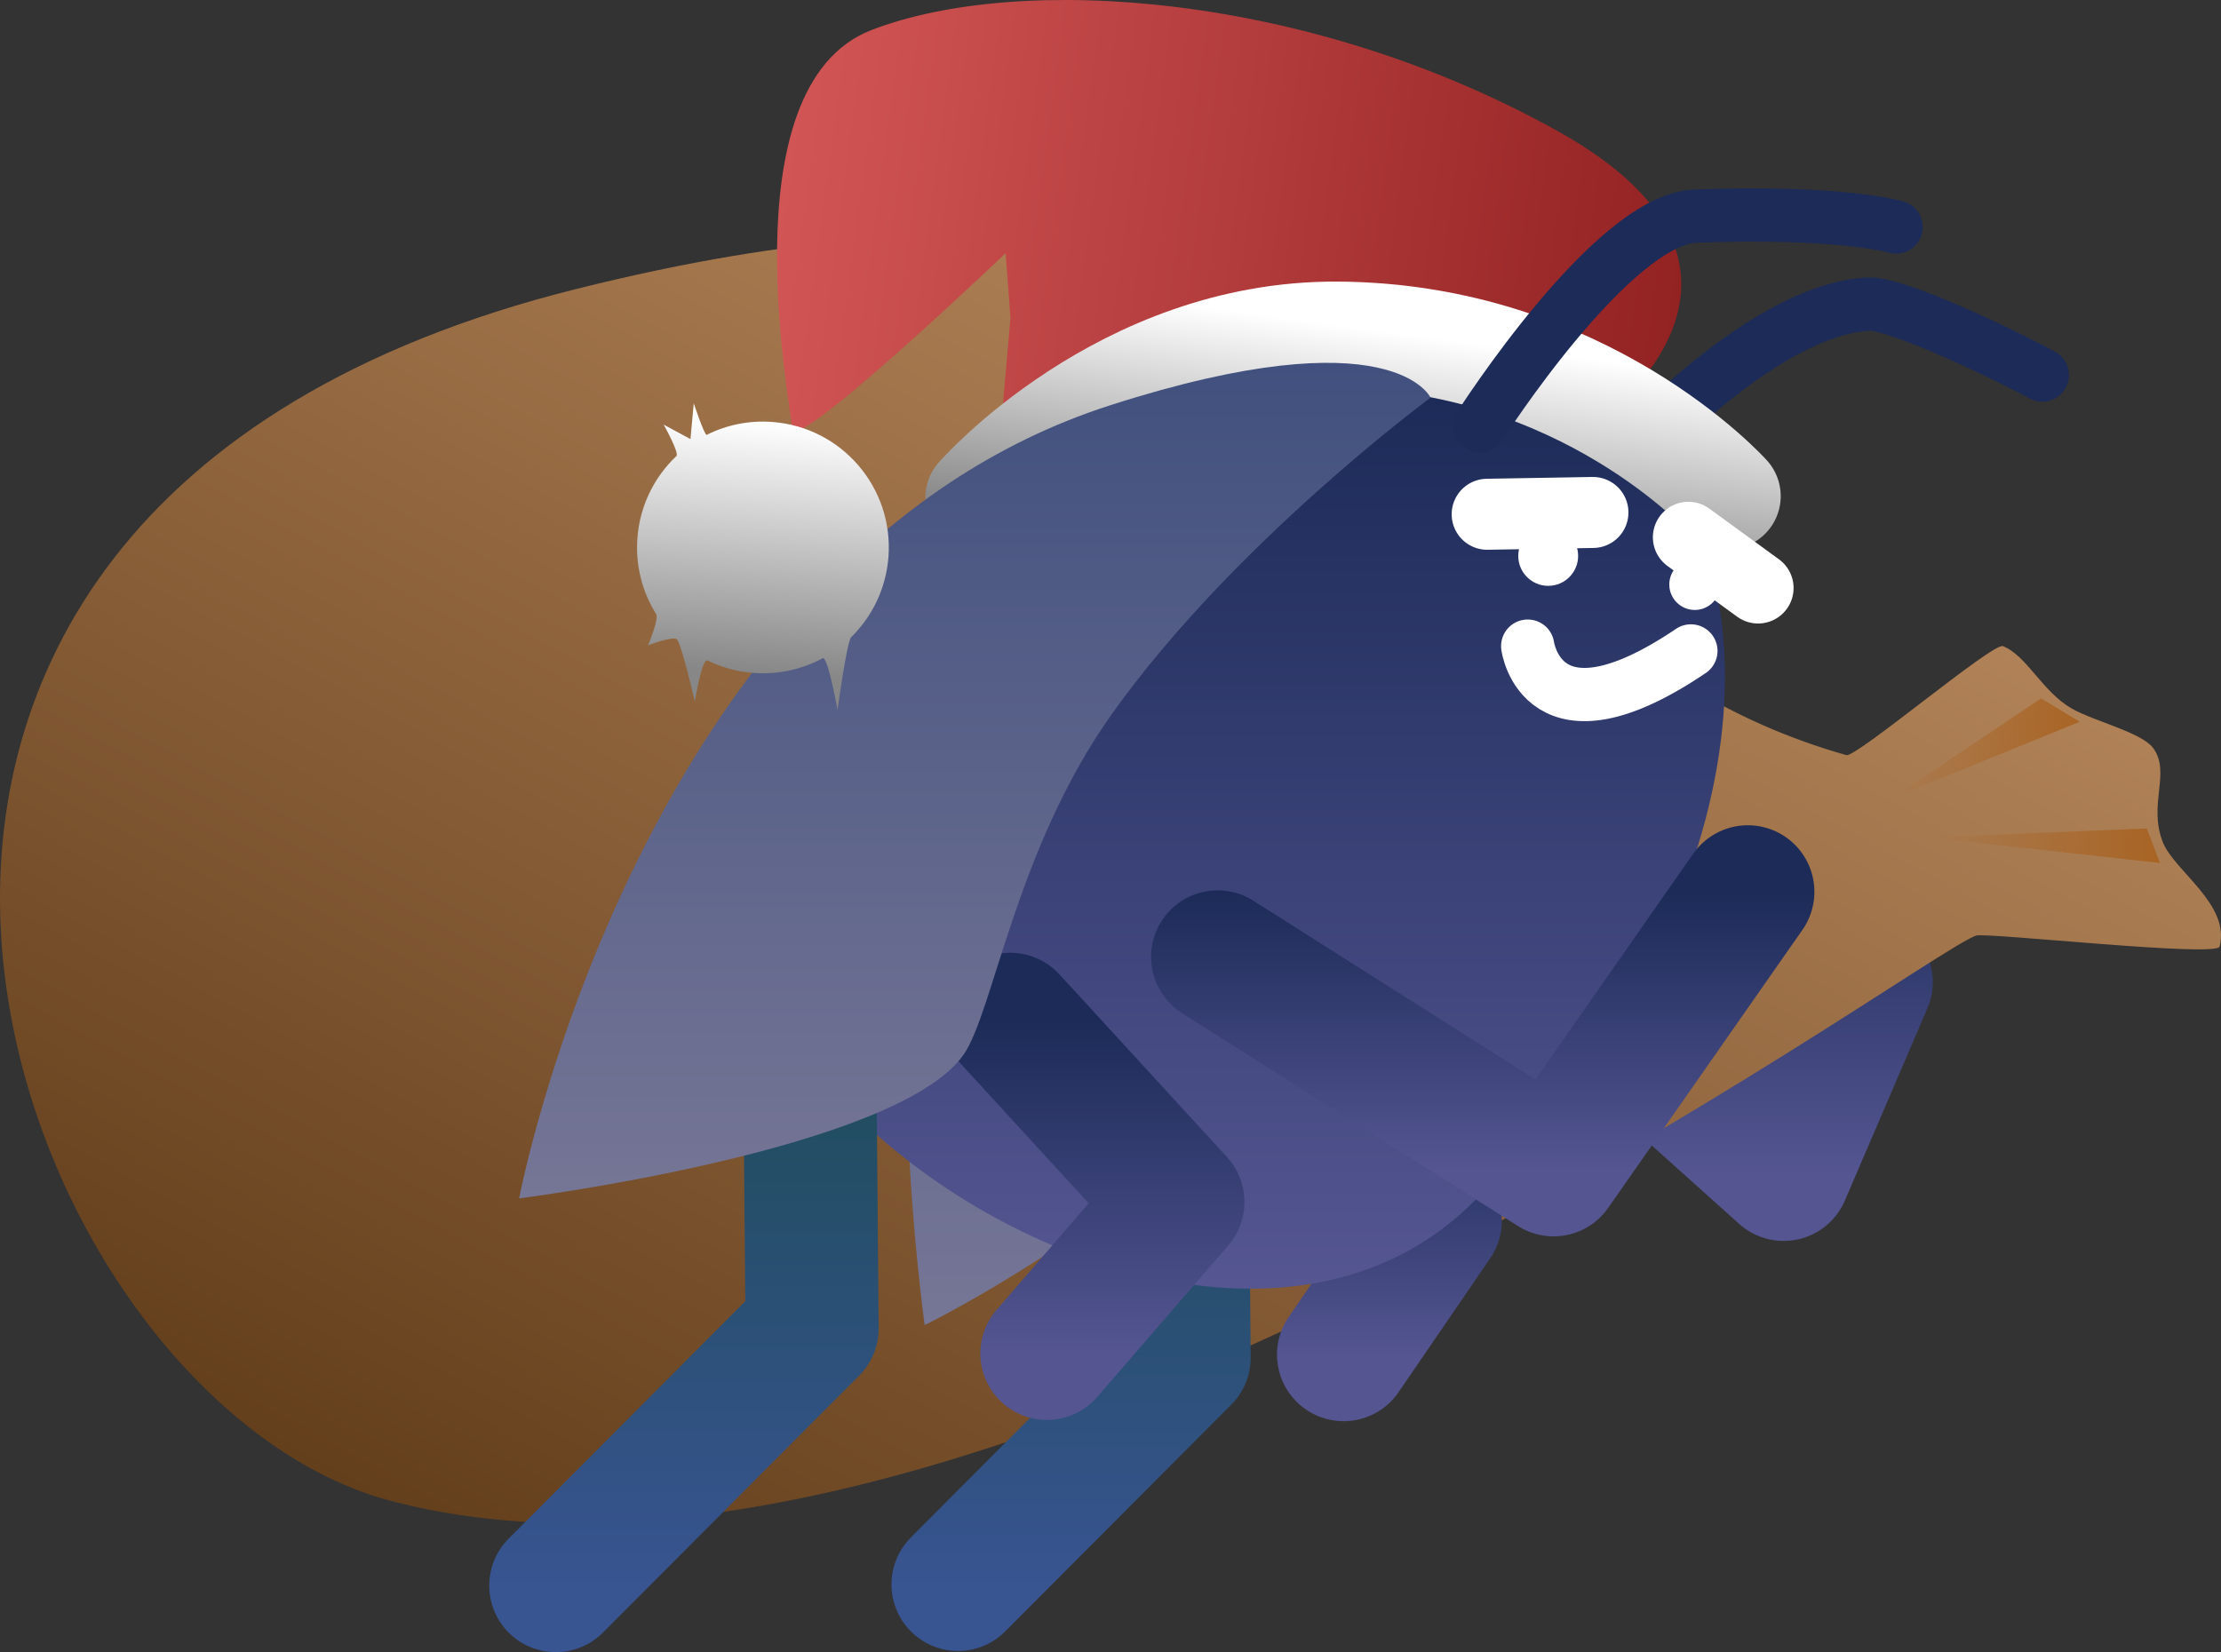 <svg viewBox="0,0,125.098,93.08" height="93.08" width="125.098" xmlns:xlink="http://www.w3.org/1999/xlink" xmlns="http://www.w3.org/2000/svg" version="1.1"><rect x="0" y="0" width="125.098" height="93.08" fill="#333333" stroke="none"/><defs><linearGradient id="color-1" gradientUnits="userSpaceOnUse" y2="296.498" x2="209.266" y1="276.796" x1="209.266"><stop stop-color="#1c2b58" offset="0"></stop><stop stop-color="#545591" offset="1"></stop></linearGradient><linearGradient id="color-2" gradientUnits="userSpaceOnUse" y2="324.835" x2="156.445" y1="248.757" x1="197.897"><stop stop-color="#b18257" offset="0"></stop><stop stop-color="#643f1c" offset="1"></stop></linearGradient><linearGradient id="color-3" gradientUnits="userSpaceOnUse" y2="272.488" x2="234.589" y1="272.488" x1="224.054"><stop stop-opacity="0" stop-color="#a86424" offset="0"></stop><stop stop-color="#a86424" offset="1"></stop></linearGradient><linearGradient id="color-4" gradientUnits="userSpaceOnUse" y2="277.982" x2="239.109" y1="277.982" x1="226.069"><stop stop-opacity="0" stop-color="#a86424" offset="0"></stop><stop stop-color="#a86424" offset="1"></stop></linearGradient><linearGradient id="color-5" gradientUnits="userSpaceOnUse" y2="304.989" x2="186.307" y1="243.669" x1="186.307"><stop stop-color="#41507e" offset="0"></stop><stop stop-color="#767696" offset="1"></stop></linearGradient><linearGradient id="color-6" gradientUnits="userSpaceOnUse" y2="249.354" x2="211.8" y1="242.513" x1="161.211"><stop stop-color="#d25555" offset="0"></stop><stop stop-color="#932222" offset="1"></stop></linearGradient><linearGradient id="color-7" gradientUnits="userSpaceOnUse" y2="306.655" x2="191.489" y1="292.14" x1="191.489"><stop stop-color="#1c2b58" offset="0"></stop><stop stop-color="#545591" offset="1"></stop></linearGradient><linearGradient id="color-8" gradientUnits="userSpaceOnUse" y2="319.601" x2="177.78" y1="291.839" x1="177.78"><stop stop-color="#1d4c59" offset="0"></stop><stop stop-color="#385491" offset="1"></stop></linearGradient><linearGradient id="color-9" gradientUnits="userSpaceOnUse" y2="306.288" x2="184.886" y1="252.566" x1="184.886"><stop stop-color="#1c2b58" offset="0"></stop><stop stop-color="#595996" offset="1"></stop></linearGradient><linearGradient id="color-10" gradientUnits="userSpaceOnUse" y2="319.665" x2="155.974" y1="288.192" x1="155.974"><stop stop-color="#1d4c59" offset="0"></stop><stop stop-color="#385491" offset="1"></stop></linearGradient><linearGradient id="color-11" gradientUnits="userSpaceOnUse" y2="261.845" x2="193.844" y1="248.997" x1="195.581"><stop stop-color="#ffffff" offset="0"></stop><stop stop-color="#878787" offset="1"></stop></linearGradient><linearGradient id="color-12" gradientUnits="userSpaceOnUse" y2="306.585" x2="179.075" y1="287.763" x1="179.075"><stop stop-color="#1c2b58" offset="0"></stop><stop stop-color="#545591" offset="1"></stop></linearGradient><linearGradient id="color-13" gradientUnits="userSpaceOnUse" y2="297.851" x2="172.36" y1="250.777" x1="172.36"><stop stop-color="#41507e" offset="0"></stop><stop stop-color="#767696" offset="1"></stop></linearGradient><linearGradient id="color-14" gradientUnits="userSpaceOnUse" y2="296.242" x2="200.966" y1="280.579" x1="200.966"><stop stop-color="#1c2b58" offset="0"></stop><stop stop-color="#545591" offset="1"></stop></linearGradient><linearGradient id="color-15" gradientUnits="userSpaceOnUse" y2="254.108" x2="160.953" y1="268.248" x1="159.893"><stop stop-color="#878787" offset="0"></stop><stop stop-color="#ffffff" offset="1"></stop></linearGradient></defs><g transform="translate(-117.451,-230.335)"><g style="mix-blend-mode: normal" stroke-dashoffset="0" stroke-dasharray="" stroke-miterlimit="10" fill-rule="nonzero" data-paper-data="{&quot;isPaintingLayer&quot;:true}"><path stroke-linejoin="round" stroke-linecap="round" stroke-width="7.5" stroke="url(#color-1)" fill="none" data-paper-data="{&quot;index&quot;:null}" d="M222.566,285.666l-4.65,10.833l-21.951,-19.703"></path><path stroke-linejoin="miter" stroke-linecap="butt" stroke-width="10.5" stroke="none" fill="url(#color-2)" d="M221.447,272.878c0.544,0.155 8.258,-6.361 8.818,-6.14c1.35,0.533 2.213,2.562 3.878,3.516c1.246,0.714 3.933,1.344 4.582,2.221c1.017,1.375 -0.29,3.158 0.542,5.294c0.64,1.644 3.821,3.51 3.203,5.895c-0.161,0.623 -13.129,-0.809 -13.714,-0.619c-3.226,1.045 -56.496,40.672 -89.404,31.817c-21.653,-5.827 -40.066,-55.619 10.581,-68.252c49.97,-12.464 44.263,18.52 71.515,26.269z"></path><path stroke-linejoin="miter" stroke-linecap="butt" stroke-width="0" stroke="none" fill="url(#color-3)" d="M224.054,275.293l8.359,-5.611l2.176,1.317z"></path><path stroke-linejoin="miter" stroke-linecap="butt" stroke-width="0" stroke="none" fill="url(#color-4)" d="M226.069,277.512l12.303,-0.503l0.737,1.947z"></path><path stroke-linejoin="miter" stroke-linecap="butt" stroke-width="0" stroke="none" fill="url(#color-5)" data-paper-data="{&quot;index&quot;:null}" d="M203.991,261.201c-1.307,27.76 -34.459,43.788 -34.459,43.788c0,0 -2.93,-21.155 1.276,-26.259c1.858,-2.255 10.398,-5.843 16.356,-13.073c7.529,-9.136 12.538,-21.987 12.538,-21.987c0,0 5.076,0.814 4.289,17.532z"></path><path stroke-linejoin="miter" stroke-linecap="butt" stroke-width="10.5" stroke="none" fill="url(#color-6)" d="M173.426,258.992l0.939,-10.749l-0.273,-3.643c0,0 -12.59,12.012 -12.052,9.783c0.119,-0.494 -3.803,-19.154 4.501,-22.357c8.304,-3.203 24.581,-2.149 38.666,5.704c14.085,7.853 2.372,16.289 2.372,16.289z"></path><path stroke-linejoin="miter" stroke-linecap="round" stroke-width="3" stroke="#1c2b58" fill="none" data-paper-data="{&quot;index&quot;:null}" d="M208.683,256.692c0,0 7.726,-8.851 13.983,-9.224c1.677,-0.1 8.28,3.141 9.818,3.999"></path><path stroke-linejoin="round" stroke-linecap="round" stroke-width="7.5" stroke="url(#color-7)" fill="none" data-paper-data="{&quot;index&quot;:null}" d="M184.684,292.14l13.609,6.969l-5.164,7.545"></path><path stroke-linejoin="round" stroke-linecap="round" stroke-width="7.5" stroke="url(#color-8)" fill="none" data-paper-data="{&quot;index&quot;:null}" d="M184.018,291.839l0.128,14.987l-12.733,12.775"></path><path stroke-linejoin="miter" stroke-linecap="butt" stroke-width="0" stroke="none" fill="url(#color-9)" d="M210.174,255.743c7.341,7.341 6.514,26.062 -9.709,42.285c-16.223,16.223 -54.116,-11.572 -37.893,-27.795c16.223,-16.223 40.261,-21.831 47.602,-14.49z"></path><path stroke-linejoin="round" stroke-linecap="round" stroke-width="7.5" stroke="url(#color-10)" fill="none" data-paper-data="{&quot;index&quot;:null}" d="M163.046,288.192l0.146,16.991l-14.435,14.483"></path><path stroke-linejoin="miter" stroke-linecap="round" stroke-width="6" stroke="url(#color-11)" fill="none" d="M172.575,258.373c0,0 8.08,-9.24 20.203,-9.174c13.881,0.076 21.972,9.089 21.972,9.089"></path><path stroke-linejoin="round" stroke-linecap="round" stroke-width="7.5" stroke="url(#color-12)" fill="none" data-paper-data="{&quot;index&quot;:null}" d="M174.357,287.763l9.436,10.291l-7.374,8.531"></path><path stroke-linejoin="miter" stroke-linecap="butt" stroke-width="0" stroke="none" fill="url(#color-13)" data-paper-data="{&quot;index&quot;:null}" d="M198.027,252.739c0,0 -11.101,8.186 -17.959,17.836c-5.426,7.637 -6.664,16.816 -8.357,19.198c-3.831,5.392 -25.019,8.078 -25.019,8.078c0,0 6.831,-36.185 33.29,-44.683c15.935,-5.118 18.044,-0.43 18.044,-0.43z"></path><path stroke-linejoin="miter" stroke-linecap="round" stroke-width="3" stroke="#1c2b58" fill="none" data-paper-data="{&quot;index&quot;:null}" d="M200.808,254.325c0,0 7.432,-11.638 12.138,-11.814c8.226,-0.308 11.303,0.615 11.303,0.615"></path><path stroke-linejoin="miter" stroke-linecap="round" stroke-width="4" stroke="#ffffff" fill="none" d="M201.216,259.308l5.957,-0.101"></path><path stroke-linejoin="miter" stroke-linecap="round" stroke-width="4" stroke="#ffffff" fill="none" d="M216.475,263.463l-3.926,-2.858"></path><path stroke-linejoin="miter" stroke-linecap="round" stroke-width="3" stroke="#ffffff" fill="none" data-paper-data="{&quot;index&quot;:null}" d="M212.69,267.008c-8.406,5.683 -9.191,-0.271 -9.191,-0.271"></path><path stroke-linejoin="round" stroke-linecap="round" stroke-width="7.5" stroke="url(#color-14)" fill="none" data-paper-data="{&quot;index&quot;:null}" d="M215.897,280.579l-10.941,15.662l-18.921,-11.994"></path><path stroke-linejoin="miter" stroke-linecap="butt" stroke-width="0" stroke="none" fill="#ffffff" d="M202.967,261.655c0,-0.931 0.755,-1.686 1.686,-1.686c0.931,0 1.686,0.755 1.686,1.686c0,0.931 -0.755,1.686 -1.686,1.686c-0.931,0 -1.686,-0.755 -1.686,-1.686z"></path><path stroke-linejoin="miter" stroke-linecap="butt" stroke-width="0" stroke="none" fill="#ffffff" d="M211.474,263.265c0,-0.792 0.642,-1.435 1.435,-1.435c0.792,0 1.435,0.642 1.435,1.435c0,0.792 -0.642,1.435 -1.435,1.435c-0.792,0 -1.435,-0.642 -1.435,-1.435z"></path><path stroke-linejoin="miter" stroke-linecap="butt" stroke-width="0" stroke="none" fill="url(#color-15)" d="M159.893,268.248c-0.929,-0.07 -1.803,-0.315 -2.591,-0.702c-0.312,-0.153 -0.716,2.298 -0.716,2.298c0,0 -0.75,-3.247 -1.009,-3.49c-0.216,-0.203 -1.62,0.336 -1.62,0.336c0,0 0.621,-1.485 0.452,-1.756c-0.773,-1.236 -1.173,-2.72 -1.056,-4.285c0.137,-1.832 0.959,-3.449 2.196,-4.619c0.179,-0.17 -0.715,-1.771 -0.715,-1.771l1.507,0.814l0.186,-2.013c0,0 0.61,1.834 0.73,1.774c1.107,-0.554 2.373,-0.825 3.696,-0.726c3.905,0.293 6.833,3.695 6.54,7.599c-0.134,1.784 -0.916,3.364 -2.099,4.526c-0.245,0.241 -0.77,4.105 -0.77,4.105c0,0 -0.55,-3.073 -0.835,-2.919c-1.153,0.623 -2.491,0.934 -3.895,0.829z"></path></g></g></svg><!--rotationCenter:62.54878052183413:44.664922273853335-->